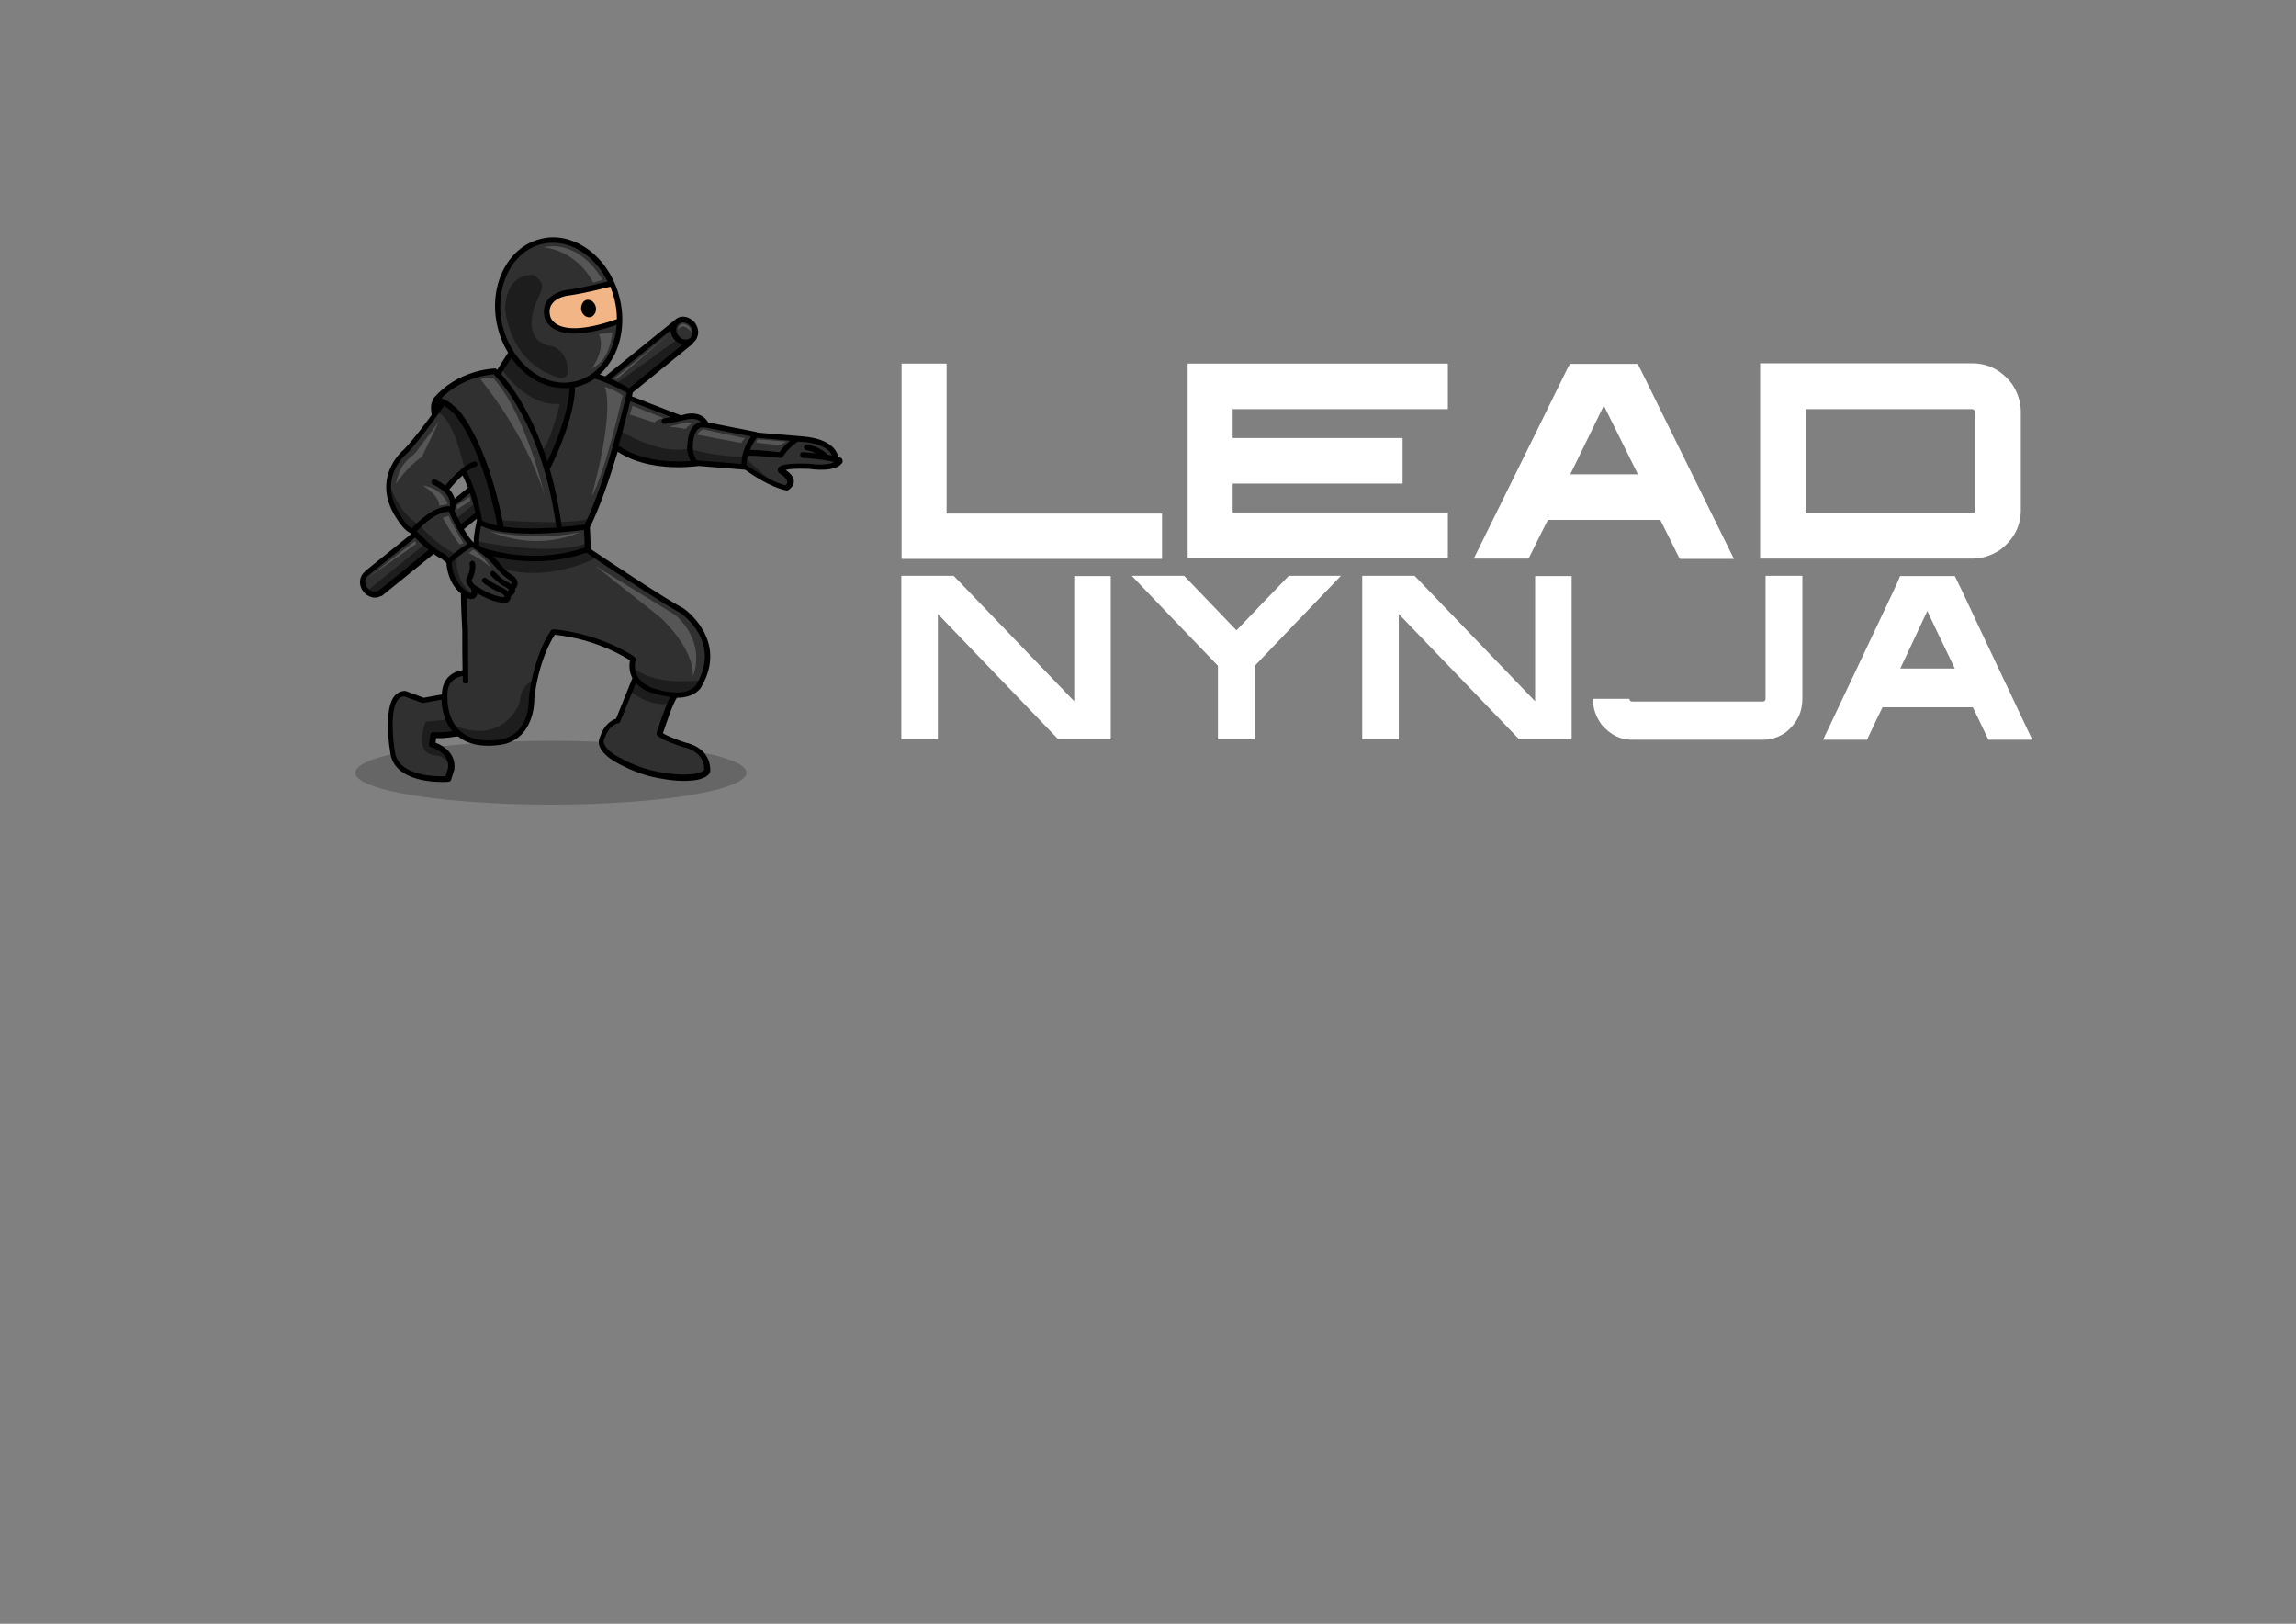 <?xml version="1.0" encoding="utf-8"?>
<!-- Generator: Adobe Illustrator 22.1.0, SVG Export Plug-In . SVG Version: 6.00 Build 0)  -->
<svg version="1.1" id="Layer_2" xmlns="http://www.w3.org/2000/svg" xmlns:xlink="http://www.w3.org/1999/xlink" x="0px" y="0px"
	 viewBox="0 0 841.9 595.3" style="enable-background:new 0 0 841.9 595.3;" xml:space="preserve">
<rect x="0" y="0" width="841.9" height="595.3" fill="#808080" stroke="none"/>
<style type="text/css">
	.st0{fill:#68BFEA;}
	.st1{fill:#FFFFFF;}
	.st2{opacity:0.2;}
	.st3{fill:#F2B686;}
	.st4{fill:#303030;}
	.st5{opacity:0.4;}
	.st6{fill:#565656;}
</style>
<path class="st0" d="M0,0"/>
<g>
	<path class="st1" d="M413.5,124.2"/>
</g>
<g>
	<ellipse class="st2" cx="202" cy="283.3" rx="71.7" ry="11.7"/>
	<path d="M308.9,168.5c-0.1-0.3-0.3-0.5-0.5-0.6c0,0-0.4-0.1-1-0.3c-0.3-1.7-2.1-6.7-13-7.6l-16.6-1.4c-0.1-0.1-0.3-0.2-0.4-0.2
		l-17.7-3.5c-2.2-3.9-6.7-3.6-8.9-2.9c-0.3,0.1-0.7,0.2-1.1,0.3c-0.1-0.1-0.1-0.1-0.2-0.1c-4.6-1.7-16.2-6.3-17.8-6.9
		c0.2-0.7,0.3-1.1,0.3-1.4l21.8-17.7c0.2-0.1,0.3-0.3,0.3-0.5c0.1-0.1,0.2-0.1,0.2-0.2c1-0.8,1.6-2,1.7-3.4c0.1-1.3-0.4-2.7-1.2-3.8
		c-1.1-1.3-2.7-2.2-4.3-2.2c-1.1,0-2,0.3-2.8,1c0,0,0,0-0.1,0.1L221.9,138c-0.8-0.3-1.4-0.6-2-0.7c2.2-2,4-4.5,5.5-7.4
		c2.9-6.1,3.6-13.5,1.8-20.7c-3.1-12.8-13.4-22.2-24.4-22.2c-1.5,0-3.1,0.2-4.6,0.6c-12.3,3-19.4,17.6-15.7,32.5
		c0.8,3.3,2.1,6.4,3.8,9.2l-4,6.3c-0.1-0.1-0.3-0.2-0.3-0.3c-0.2-0.2-0.4-0.3-0.7-0.2c-0.5,0-13.6,0.5-22.4,11
		c-0.2,0.2-0.2,0.4-0.2,0.7c-0.9,1.3-0.7,3.5-0.4,5.3c-2.8,3.8-7,9.4-10.2,12.7c-1,0.8-12.4,11-2.4,25.7c0.3,0.4,2.5,4.1,5.1,5.1
		c0,0,0,0,0.1,0.1L134,209.3c-0.1,0.1-0.2,0.2-0.3,0.4c0,0,0,0,0,0c-1,0.8-1.6,2-1.7,3.4c-0.1,1.3,0.4,2.7,1.2,3.8
		c1.1,1.3,2.7,2.2,4.3,2.2c0.7,0,1.4-0.2,2-0.5c0.2,0,0.4-0.1,0.6-0.2l18.9-15.3c1,0.7,2,1.4,3,1.8l1.7,1.5
		c0.1,1.9,0.8,7.5,5.3,11.2c0,4.8,0.5,13.6,0.5,13.6c0,4.1,0,10.4,0.1,14.5c-1.2,0.2-3.6,0.7-5.4,2.7c-1.4,1.6-2.1,3.6-2.2,6.2
		l-6.6,1.2l-6.5-2.4c-0.1,0-0.2-0.1-0.3-0.1c-1.5,0-2.8,0.6-3.9,1.8c-4.3,5.1-1.7,20.2-1.6,20.8c1.3,9.8,14,10.8,19.2,10.8
		c1.2,0,2-0.1,2.2-0.1c0.4,0,0.8-0.3,0.9-0.7l1.2-3.8c0-0.1,0-0.1,0-0.2c0.6-5.5-3.8-8.5-6.9-9.6l0.2-1.7c2.3,0.1,4.1-0.1,6.1-0.4
		c0.6-0.1,1.3-0.2,2-0.2c2.8,2.3,6.5,3.4,11,3.4c1.3,0,2.8-0.1,4.3-0.3c12.7-1.8,12.7-15.9,12.6-17.2c1.7-13.6,6.3-21.3,7.5-23.2
		c14.8,1.6,25.2,7.8,27.6,9.4c-0.5,2.6,0,4.8,0.9,6.5l-6,14.9c-1.3,0.4-4.4,1.8-6.1,7.3c-0.3,0.7-1.2,3.8,4.5,7.7
		c0.2,0.2,6.1,3.9,13.3,5.9c0.3,0.1,7.1,1.9,13.2,1.9c0.7,0,1.4,0,2.1-0.1c0.6,0,5.6-0.2,7.3-2.7c0.1-0.1,0.1-0.3,0.2-0.4
		c0-0.1,1.2-8.6-9.2-10.9c-2.4-0.8-6.5-2.3-8.1-3.4c0.8-2.3,3.4-10.5,5.1-13c6.8,0,8.9-3.7,9.1-4.2c9.8-17.1-6.4-28.4-6.6-28.5
		c0,0-0.1,0-0.1-0.1c-6.2-3.1-31.2-19.8-34-21.7c0-2.4-0.3-7.3-0.3-8c0,0,0-0.1,0.1-0.1c3.8-7.8,7.3-18.3,10.1-27.6
		c7.2,4.8,16.3,5.7,22.4,5.7c3.8,0,6.5-0.4,6.8-0.4c0.1,0,0.2,0,0.2-0.1l17.2,1.4c0,0,0.1,0,0.1,0c0,0,0,0,0,0
		c2.5,1.8,9.3,6.4,15.1,7.6c0.1,0,0.1,0,0.2,0c0.2,0,0.3,0,0.5-0.1c0.7-0.4,2-1.5,2.1-3c0.1-1.5-0.9-3-3-4.4c1-0.3,3.3-0.6,8.6-0.4
		c1.3,0.2,10.2,1.4,12.3-2.5C308.9,169.1,309,168.8,308.9,168.5z M164.8,179.4c1.1-1.4,2.9-3.4,4.8-5.1c0.5,0.9,1.2,2.4,2,4.5
		l-4.9,4C166.4,181.7,165.8,180.6,164.8,179.4z M174.8,190.2c0,0.2,0.1,0.4,0.1,0.6c0,0.1-0.1,0.1-0.1,0.2c0,0.2-1.1,4.5-1.1,7.9
		c-0.1,0-0.1-0.1-0.1-0.1c-1-0.8-2.3-2.7-3.5-4.8L174.8,190.2z"/>
	<path class="st3" d="M202.5,111.3c-0.9,1.2-1.2,2.6-0.8,4.4c0,0.1,0.3,1.9,2.5,3.2c2.8,1.7,9,2.7,22-1.9c0-2.4-0.3-4.9-0.9-7.3
		c-0.4-1.6-0.9-3.1-1.5-4.6c-1.7,0.4-8.8,2.3-15,3.2C208.6,108.3,204.4,108.7,202.5,111.3z M213.6,111.1c0.4-0.7,1-1.1,1.7-1.2
		c0.1,0,0.2,0,0.3,0c1.4,0,2.6,1.2,2.9,2.8c0.1,0.9,0,1.8-0.5,2.4c-0.4,0.7-1,1.1-1.7,1.2c-1.5,0.2-2.9-1.1-3.2-2.8
		C213,112.7,213.2,111.8,213.6,111.1z"/>
	<g>
		<path class="st4" d="M165,185.6c0.1-1,0.1-3.1-2-5.2c-0.1,0-0.1-0.1-0.2-0.1c-0.1-0.1-0.2-0.2-0.3-0.3c-0.9-0.8-2.1-1.6-3.7-2.4
			c-0.5-0.2-0.7-0.8-0.5-1.3c0.2-0.5,0.8-0.7,1.3-0.5c1.5,0.7,2.7,1.5,3.7,2.2c1.8-2.2,6.6-7.6,10.5-8.8c0.5-0.2,1.1,0.1,1.2,0.7
			c0.2,0.5-0.1,1.1-0.7,1.2c-1,0.3-2.1,1-3.2,1.8c1,1.9,4,8.1,5.7,17.9c0.5,0.3,2.2,1.2,5.6,1.9c-1-5.4-5.8-28.3-15.6-40.7
			c-1.2-1.3-2.7-2.5-4-3.3c0,0.1-0.1,0.3-0.2,0.4c-0.3,0.5-8.1,11.6-13.3,17.1c0,0-0.1,0.1-0.1,0.1c-0.5,0.4-11.4,9.4-2,23.2
			c0.8,1.4,2.4,3.5,3.8,4.2C152.9,191.7,158.9,185.4,165,185.6z"/>
		<path class="st4" d="M174.3,188c-0.6-2.8-1.3-5.2-2-7.2l-5.3,4.3c0,1.2-0.3,1.9-0.3,2c0,0.1-0.1,0.1-0.1,0.1
			c0.6,1.3,1.5,3.2,2.5,5L174.3,188z"/>
		<path class="st4" d="M176.9,200.8c19,6.1,34.4,1.1,37.5-0.1c0-1.9-0.2-4.8-0.3-6.4c-25.5,3.1-34.8,0-37.7-1.5
			c-0.4,1.8-0.9,5-0.7,7.1c0,0,0,0,0,0.1C176.1,200.2,176.5,200.5,176.9,200.8z"/>
		<path class="st4" d="M168.5,150.7C168.5,150.7,168.5,150.7,168.5,150.7c10.8,13.6,15.5,38.5,16.2,42.4c4.2,0.6,10.3,0.9,19.3,0.3
			c-5.1-37.6-20.7-53.9-23-56.2c-2.1,0.2-11.8,1.3-19.2,8.8C164.4,146.7,167.4,149.6,168.5,150.7z"/>
		<path class="st4" d="M250.3,126.3c-1.2-0.3-2.4-1-3.2-2c-0.8-1-1.2-2.1-1.2-3.2L224,138.9c1.9,0.8,4.2,2,6.7,3.4L250.3,126.3z"/>
		<path class="st4" d="M251.4,124.5c0.6,0,1.1-0.2,1.6-0.5c0.6-0.5,0.9-1.2,1-2c0-0.8-0.2-1.7-0.8-2.4c-0.7-0.9-1.7-1.4-2.7-1.4
			c-0.6,0-1.1,0.2-1.5,0.5c0,0,0,0,0,0l-0.1,0.1c-1.2,1-1.2,2.9-0.1,4.3C249.4,124,250.4,124.5,251.4,124.5z"/>
		<path class="st4" d="M206.9,140.3c1.4,0,2.8-0.2,4.1-0.5c5.4-1.3,9.9-5.2,12.6-10.8c1.4-3,2.3-6.4,2.5-9.9
			c-6.2,2.1-11.3,3.2-15.5,3.2c-3.1,0-5.6-0.6-7.6-1.8c-3-1.8-3.3-4.5-3.4-4.6c-0.4-2.3,0-4.3,1.2-5.9c2.5-3.3,7.4-3.8,7.6-3.8
			c5.7-0.8,12.3-2.5,14.4-3c-4.2-8.5-11.9-14.2-20.1-14.2c-1.4,0-2.8,0.2-4.1,0.5c-11.2,2.7-17.6,16.3-14.3,30.1
			C187.4,131.6,196.8,140.3,206.9,140.3z"/>
		<path class="st4" d="M208.9,142.2c-0.7,0.1-1.3,0.1-2,0.1c-7.5,0-14.6-4.3-19.4-11.1l-3.8,5.9c3.4,3.7,11.2,13.7,17,32.1
			C203,164.4,208.5,151.9,208.9,142.2z"/>
		<path class="st4" d="M259,156.8c-0.1,0-0.3,0-0.4,0c0,0-1.2-0.4-2.3,0.3c-1.2,0.8-2,2.7-2.2,5.5c0,0,0,0.1,0,0.1
			c0,0-0.6,3.6,1.5,6.1l16.2,1.3c0,0,0,0,0,0c0,0,0,0,0.1-0.1c0-4.3,2.1-8.1,3.5-10L259,156.8z"/>
		<path class="st4" d="M218.1,138.8c-2,1.4-4.2,2.4-6.6,3c-0.2,0-0.4,0.1-0.6,0.1c-0.3,12.5-8.9,29.3-9.3,30.1
			c1.8,6.2,3.3,13.2,4.4,21.2c2.6-0.2,5.4-0.5,8.4-0.9c0,0,0,0,0,0c3.9-8,7.5-18.9,10.2-28.4c0-0.2,0-0.4,0.2-0.6
			c2.6-9.2,4.5-16.9,5-19.3C224,140.8,219.3,139.1,218.1,138.8z"/>
		<path class="st4" d="M252.1,162.4c0.3-3.5,1.3-5.8,3.1-7c0.6-0.4,1.2-0.6,1.8-0.7c-2.1-2-5.5-0.8-5.7-0.8
			c-2.7,0.7-7.3,1.5-7.5,1.5c-0.5,0.1-1.1-0.3-1.2-0.8c-0.1-0.5,0.3-1.1,0.8-1.2c0,0,1.2-0.2,2.6-0.5c-5.1-2-13-5.1-14.9-5.8
			c-0.9,3.6-2.3,9.5-4.3,16.3c8.9,6.3,21.8,6,26.5,5.6C251.5,166.2,252,162.9,252.1,162.4z"/>
		<path class="st4" d="M293.4,166.7c0-0.6,0.5-1,1-0.9c1.8,0.1,3.5,0.2,4.9,0.4c-1.9-0.9-3.7-1.2-3.7-1.2c-0.5-0.1-0.9-0.6-0.8-1.2
			c0.1-0.5,0.6-0.9,1.2-0.8c0.2,0,4.9,0.8,7.5,3.7c0,0,0,0,0,0c0.6,0.1,1.1,0.2,1.6,0.3c-0.7-1.6-3.1-4.4-10.9-5l-1.6-0.1
			c-0.3,0.2-3.6,2.4-5.5,5.5c-0.2,0.3-0.5,0.5-0.9,0.5c0,0-0.1,0-0.1,0c-0.1,0-6.7-0.9-11.9-0.8c-0.3,1.1-0.4,2.2-0.4,3.4
			c2.1,1.5,8.7,6.1,14.2,7.4c0.3-0.2,0.7-0.6,0.7-1.2c0-0.5-0.3-1.6-2.9-3.2c-0.1,0-0.1-0.1-0.1-0.1c-0.4-0.3-0.6-1-0.4-1.6
			c0.4-1.1,2.1-2.1,11.2-1.8c0,0,0.1,0,0.1,0c2.8,0.4,7.2,0.6,9.3-0.6c-1.9-0.5-5.5-1.2-11.7-1.5
			C293.8,167.8,293.4,167.3,293.4,166.7z"/>
		<path class="st4" d="M285.8,165.8c1.2-1.8,2.7-3.2,3.9-4.2l-12.2-1.1c-0.6,0.8-1.7,2.4-2.5,4.4C279.1,165,284,165.6,285.8,165.8z"
			/>
		<path class="st4" d="M164.6,187.6c-5,0.1-10.2,5.4-11.8,7.2c1.7,1.7,6.3,6.5,10.1,8.3c0.1,0,0.1,0.1,0.2,0.1l1.5,1.3
			c2.9-2.6,5.4-4.3,6.8-5.1C168.7,196.4,165.5,189.7,164.6,187.6z"/>
		<path class="st4" d="M172.5,217.5c0,0,0.3,0,0.3,0c0,0,0.2-0.4-0.1-1.6c-0.1,0-0.1-0.1-0.2-0.1c-1.2-1.5-1.7-2.6-1.6-3.4
			c0.1-0.3,0.2-0.5,0.3-0.6c0.3-0.5,1.4-2.7,1-5c-0.1-0.5,0.3-1.1,0.8-1.2c0.5-0.1,1.1,0.3,1.2,0.8c0.5,3-1,5.9-1.3,6.4
			c0.1,0.2,0.3,0.7,1.1,1.7c0,0,0.1,0,0.1,0c0.1,0,6.4,4.5,10.9,4.4c0-0.1,0-0.2,0-0.3c-0.1-0.3-0.5-0.7-1.1-1.1
			c-0.5-0.2-3.7-1.5-6.8-3.9c-0.4-0.3-0.5-1-0.2-1.4c0.3-0.4,1-0.5,1.4-0.2c3,2.3,6.3,3.6,6.3,3.6c0,0,0.1,0,0.1,0.1
			c0.6,0.3,1,0.7,1.4,1c0.4-0.2,0.5-0.4,0.5-0.4c0-0.2-0.7-0.8-1.5-1.2c-1.8-0.7-4.8-3.8-5.1-4.1c-0.4-0.4-0.4-1,0-1.4
			c0.4-0.4,1-0.4,1.4,0c1.1,1.2,3.3,3.2,4.5,3.7c0.2,0.1,0.9,0.4,1.5,0.9c0.1-0.1,0.2-0.3,0.2-0.4c0-0.5-0.7-1.1-1.1-1.4
			c-2.8-1.8-4.8-4.5-5.1-4.9c-2.2-2.4-4.2-4.1-5.7-5.2c0,0,0,0,0,0c-1.3-0.9-2.3-1.4-2.7-1.7c-1.1,0.6-4,2.4-7.4,5.6
			C165.7,208.2,166.5,214.6,172.5,217.5z"/>
		<path class="st4" d="M161.9,256.5l-6.6,1.2c-0.2,0-0.4,0-0.5,0l-6.6-2.4c-0.9,0-1.6,0.4-2.2,1.1c-3.1,3.7-1.9,15.1-1.2,19.2
			c1.2,9.1,15.3,9.1,18.6,9l0.9-3.1c0.6-5.8-6-7.5-6.3-7.6c-0.5-0.1-0.8-0.6-0.7-1.1l0.5-3.5c0.1-0.5,0.5-0.9,1.1-0.9
			c2.6,0.2,4.4,0,6.6-0.3c0.1,0,0.2,0,0.4,0C162,263.4,161.9,257.3,161.9,256.5C161.9,256.6,161.9,256.5,161.9,256.5z"/>
		<path class="st4" d="M215,202.6c-2.4,0.9-9.3,3.2-19.1,3.2c-4.5,0-9.7-0.5-15.2-1.9c0.7,0.7,1.5,1.5,2.3,2.4c0,0,0.1,0.1,0.1,0.1
			c0,0,1.9,2.7,4.6,4.4c0.2,0.1,2,1.2,2.1,2.9c0,0.6-0.1,1.4-1,2.3c0,0.1,0.1,0.2,0.1,0.4c0,0.9-0.5,1.6-1.6,2.2
			c0.1,1.1-0.7,1.9-0.8,2c-0.2,0.2-0.4,0.3-0.6,0.3c-0.3,0-0.6,0.1-0.9,0.1c-3.5,0-7.7-2.1-10-3.5c0,0.6-0.2,1.1-0.7,1.6
			c-1,0.9-2.3,0.4-2.4,0.4c-0.3-0.1-0.5-0.3-0.8-0.4c0.1,4.9,0.5,12.1,0.5,12.2c0,6.1,0.1,17,0.1,18.3c0.2,0.9-0.8,1-0.8,1
			c-1.2,0.1-1.2-0.8-1.2-0.9c0,0,0-0.7,0-1.9c-1,0.2-2.7,0.6-4,2c-1.4,1.5-1.9,3.8-1.6,6.8c0,0,0,0.1,0,0.1c0,0.1-0.1,7.1,4.7,11.4
			c0,0,0,0,0,0c0.2,0.1,0.3,0.2,0.4,0.3c3.2,2.6,7.9,3.6,13.8,2.8c11.5-1.6,10.9-14.6,10.9-15.2c0-0.1,0-0.1,0-0.2
			c2-16.3,7.9-24.4,8.2-24.7c0.2-0.3,0.6-0.4,0.9-0.4c17.8,1.8,29.3,9.8,29.7,10.2c0.3,0.2,0.5,0.7,0.4,1.1
			c-0.6,2.3-0.3,4.2,0.5,5.7c0.2,0.4,0.3,0.6,0.5,0.8c2,2.8,5.4,3.9,5.7,3.9c12.9,4.1,15.6-1.5,15.7-1.6c0,0,0-0.1,0-0.1
			c8.8-15.2-4.8-25.1-5.9-25.9C242.7,221.2,216.2,203.5,215,202.6C215,202.7,215,202.6,215,202.6z"/>
		<path class="st4" d="M233.2,250.4l-5.8,14.2c-0.1,0.4-0.5,0.6-0.9,0.6c-0.1,0-3.2,0.4-5,6c0,0.1,0,0.1-0.1,0.2
			c0,0-0.8,2.1,3.8,5.2c0,0,5.8,3.7,12.7,5.6c0.1,0,8.4,2.2,14.7,1.7c1.7,0,4.6-0.5,5.6-1.6c0.1-1.2,0-6.7-7.7-8.4
			c-0.9-0.3-7.6-2.4-9.5-4.3c-0.3-0.3-0.4-0.6-0.2-1c0.1-0.4,2.9-9.2,5-13.1c-1.9-0.2-4.1-0.7-6.7-1.5
			C237.3,253.6,235,252.4,233.2,250.4z"/>
		<path class="st4" d="M152.2,197.1l-14.5,11.7c0,0,0.1,0,0.1,0l-0.1,0l-2.8,2.3c-0.6,0.5-0.9,1.2-1,2c0,0.8,0.2,1.7,0.8,2.4
			c0.7,0.9,1.7,1.4,2.7,1.4c0.6,0,1.1-0.2,1.6-0.5c0,0,0,0,0.1-0.1l0.1,0l2.8-2.3l15.2-12.4C155.3,200.2,153.4,198.4,152.2,197.1z
			 M140.2,210.2c-0.2-0.2-0.4-0.3-0.6-0.5C139.8,209.9,140,210,140.2,210.2z M139.5,209.6c-0.5-0.3-1-0.6-1.6-0.7
			C138.4,209,139,209.3,139.5,209.6z M140,215.1c0-0.2,0.1-0.4,0.1-0.6C140,214.7,140,214.9,140,215.1z M139.8,215.6
			C139.8,215.6,139.8,215.5,139.8,215.6C139.8,215.5,139.8,215.6,139.8,215.6z"/>
	</g>
	<path class="st5" d="M225.8,140.7l22.3-16.1c0,0,1.2,1.4,4.7,0.6l-21.8,18L225.8,140.7z"/>
	<g class="st5">
		<path d="M166.6,190.7c0.7,1.2,1.5,2.3,2.3,3.5l6.6-5.3l-1.3-4.4L166.6,190.7C166.6,190.6,166.6,190.6,166.6,190.7z"/>
		<path d="M158.7,201.6c-0.1,0-0.2,0-0.3,0c-0.7,0-1.5-0.6-1.9-1.2c-0.2-0.3-0.4-0.7-0.5-1.1l-21.1,17.1c0,0,1.5,2.8,5.5,0.9
			l18.9-15.3C159.1,201.8,158.9,201.7,158.7,201.6z"/>
	</g>
	<path class="st5" d="M160.4,151.3c0,0,5.1-0.2,9.9,20.4c0,0-0.4-0.5,5.9,19.9l7,2.3c0,0-3.1-18.4-7.5-27.3c0,0-8.4-21.5-14.9-17.9
		L160.4,151.3z"/>
	<path class="st5" d="M209.8,147.2l-0.3-6.1c0,0-14,1.6-21.9-11.8l-3.3,6.4c0,0,8.3,13.2,21,12.4c-1.3,5-3.8,13.9-6.4,17l0.8,6.3
		c0,0,5.9-7.9,9.7-23.9C209.5,147.3,209.6,147.3,209.8,147.2z"/>
	<path class="st5" d="M227.3,157.9c0,0,14.4,9,25,6.6c0,0,13.1,3.5,20.6,2.8c0,0,8.3,8.8,12.6,10v0.8l-11.6-6.1l-18.8-2.4
		c0,0-12.9,3.8-29.4-5.3L227.3,157.9z"/>
	<path class="st5" d="M183.1,190.7c0,0,23.6,1.9,32.8-0.4l-0.8,2.1c0,0-20.5,4.5-31.9,1.4L183.1,190.7z"/>
	<path class="st5" d="M164.3,263.8l-8.2,0.8c0,0-4.7,11,3,12.3c0,0,6-0.2,5.8,6.2c0,0,2.3-7.3-6-10l-0.3-3.3c0,0,6.6-0.3,9-0.9
		C167.8,269,164,265.4,164.3,263.8z"/>
	<path class="st5" d="M231.1,253.4c0,0,6.6,5.8,14.5,4.6l1.5-3.1c0,0,7.5,0.4,10.1-5.5c0,0-18.6,2.6-25.5-5.4l0.6,3.6L231.1,253.4z"
		/>
	<path class="st5" d="M142.5,176.8c0,0,3.8,12,11.2,15.5c0,0,7,8.3,13.8,10.9c0,0-1.4,10.4,5.9,14.2l-0.1,0.9c0,0-7.1-0.4-8.4-11.9
		c0,0-9.3-4.9-13.3-11.1C151.6,195.2,140.9,187.5,142.5,176.8z"/>
	<path class="st5" d="M195.5,249.3c0,0-4.6,1.8-5,8.5c0,0-5.8,15.8-24.4,8c0,0,1.6,8.5,20,6c0,0,7.8-3.1,8.6-12.4
		C194.8,259.4,194.6,252.4,195.5,249.3z"/>
	<path class="st5" d="M175.3,198.5c0,0,28,5.9,40.4,0.4l0.1,2.5l3.8,2.6c0,0-17.5,9.9-35.6,4.4l-3-2.6l-2.6-2.5l-3.5-2.6
		L175.3,198.5z"/>
	<path class="st6" d="M176.2,139.1c0,0,16.1,19.1,23.4,42.1c0,0-6.9-29.6-18.6-42.4C180.9,138.8,179.1,137.8,176.2,139.1z"/>
	<path class="st6" d="M221.8,141.8c0,0,4.3,1.4,6.5,3.2c0,0-6.6,29.2-11.4,37C216.9,181.9,225.4,152.8,221.8,141.8z"/>
	<path class="st6" d="M199.4,90.7c0,0,11.8-3.9,21.6,11.9l-3.5,1C217.5,103.5,212.1,92.2,199.4,90.7z"/>
	<path class="st6" d="M219.6,122.5l4.9-0.6c0,0-0.6,10.1-7.4,13.1C217.1,135,222.3,127.9,219.6,122.5z"/>
	<path class="st6" d="M218.2,207.4l24.1,19.1c0,0,12,10.8,11.8,21.3c0,0,5.3-11.5-6.3-22.2L218.2,207.4z"/>
	<path class="st6" d="M155,178c0,0,6.1,3.6,6.1,7.4l3-0.6C164.1,184.8,162.4,179,155,178z"/>
	<path class="st6" d="M145.2,177.4c0,0,0.8-6.8,6-10.3l1.3-1.3l8.5-11.3l-6.3,13C154.7,167.4,149.3,171.1,145.2,177.4z"/>
	<path class="st6" d="M162.4,190c0,0,4.6,8,6.1,9.6l1.4-0.4c0,0-4.3-7.3-5.3-9.9C164.6,189.3,162.8,189.3,162.4,190z"/>
	<path class="st6" d="M248.6,121c0,0,0.1-2,1.7-2.3c0,0,2.7-0.1,3.3,3.1C253.5,121.8,250.5,117.7,248.6,121z"/>
	<path class="st6" d="M231.9,148.8l11.5,4.5c0,0-2.3,0.3-3.4,1.6l-9-2.9L231.9,148.8z"/>
	<path class="st6" d="M245.3,156.4l5.4-1.3c0,0,2.3-0.5,3.1,0.1l-1.8,1.3l-0.5,0.8C251.6,157.3,249,156.7,245.3,156.4z"/>
	<path class="st6" d="M257.8,157.4c0,0-1.8,0.8-2,2l16,3c0,0,0.4-1,1.5-1.7L257.8,157.4z"/>
	<polygon class="st6" points="277.8,161.1 277.3,162.3 285.8,163.2 288.3,161.9 	"/>
	<path class="st6" d="M171.9,202.8c0,0,5.1,2.3,8.2,5.4c0,0-3.1-4.8-6.6-6.7L171.9,202.8z"/>
	<polygon class="st6" points="225.3,138.7 245.3,122.6 226,139.1 	"/>
	<polygon class="st6" points="134.8,211.9 152.1,198.4 152.6,199.4 	"/>
	<polygon class="st6" points="167.5,185.3 167.5,186.8 172.4,183.7 172.2,182.2 	"/>
	<path class="st6" d="M179.7,194.9c0,0,17.4,3.8,32.9,0.2C212.6,195,198.7,202.6,179.7,194.9z"/>
	<path class="st5" d="M208.2,136.1c0,0,0.3-7-5.7-9.2c0,0-8.5-0.3-7.5-9.8s7.5-11.7,0.7-16.2c0,0-9.5-1.8-10.5,11.8
		c0,0,0.7,20,19.8,25.8C205,138.6,208.3,139.1,208.2,136.1z"/>
</g>
<g>
	<path class="st1" d="M330.6,133.3h16.4c0.1,0,0.1,0.1,0.1,0.2v54.8H426c0.1,0,0.1,0.1,0.1,0.1v16.4c0,0.1,0,0.1-0.1,0.1h-95.3
		c-0.1,0-0.1,0-0.1-0.1v-71.4C330.5,133.3,330.5,133.3,330.6,133.3z"/>
	<path class="st1" d="M435.6,133.3h95.2c0.1,0,0.1,0,0.1,0.1v16.4c0,0.1,0,0.2-0.1,0.2H452v10.6h62.1c0.1,0,0.2,0.1,0.2,0.1v16.5
		c0,0.1-0.1,0.1-0.2,0.1H452v10.6h78.8c0.1,0,0.1,0.1,0.1,0.1v16.4c0,0.1,0,0.1-0.1,0.1h-95.2c-0.1,0-0.1,0-0.1-0.1v-71.3
		C435.4,133.4,435.5,133.3,435.6,133.3z"/>
	<path class="st1" d="M575.7,133.4h24.8c1.2,2.2,4.3,8.6,9.4,19l25.9,52.5l-0.2,0H616c-0.1,0-1.3-2.4-3.6-7.1
		c-2.4-4.8-3.6-7.2-3.6-7.2h-41.2c-0.8,1.5-3.2,6.3-7.1,14.2l-0.2,0h-19.7l-0.2,0c22.4-45.4,33.8-68.5,34.2-69.4
		C575.3,134.1,575.7,133.4,575.7,133.4z M588.1,148.7l-12.3,25.2h24.8v0C593.5,159.5,589.3,151.2,588.1,148.7L588.1,148.7z"/>
	<path class="st1" d="M645.5,133.2h77.6c5.9,0,10.8,2.5,14.7,7.6c2.1,3.2,3.2,6.6,3.2,10.2v36c0,5.8-2.5,10.7-7.6,14.6
		c-3.2,2.1-6.6,3.2-10.2,3.2h-77.6c-0.1,0-0.2,0-0.2-0.1v-71.4C645.3,133.3,645.4,133.2,645.5,133.2z M662.1,150v38.2h61
		c0.8-0.1,1.2-0.5,1.2-1.2v-35.8c-0.1-0.8-0.5-1.2-1.2-1.2H662.1z"/>
	<path class="st1" d="M330.6,211.1h19.1c15.6,16.2,30.3,31.5,44.2,46v-45.8c0-0.1,0.1-0.1,0.1-0.1h13.2c0.1,0,0.1,0,0.1,0.1V271
		c0,0.1,0,0.1-0.1,0.1h-19.1c-15.6-16.2-30.3-31.5-44.2-46V271c0,0.1,0,0.1-0.1,0.1h-13.2c-0.1,0-0.1,0-0.1-0.1v-59.8
		C330.5,211.2,330.5,211.1,330.6,211.1z"/>
	<path class="st1" d="M415,211.1h19.2l19.2,20c6.2-6.5,12.6-13.2,19.2-20h19.1v0c-11.7,12.2-22.3,23.2-31.6,33V271
		c0,0.1,0,0.1-0.1,0.1h-13.3c-0.1,0-0.1,0-0.1-0.1v-26.9C434.9,231.9,424.3,220.9,415,211.1L415,211.1z"/>
	<path class="st1" d="M499.6,211.1h19.1c15.6,16.2,30.3,31.5,44.2,46v-45.8c0-0.1,0.1-0.1,0.1-0.1h13.2c0.1,0,0.1,0,0.1,0.1V271
		c0,0.1,0,0.1-0.1,0.1h-19.1c-15.6-16.2-30.3-31.5-44.2-46V271c0,0.1,0,0.1-0.1,0.1h-13.2c-0.1,0-0.1,0-0.1-0.1v-59.8
		C499.4,211.2,499.5,211.1,499.6,211.1z"/>
	<path class="st1" d="M647.5,211.1h13.3c0.1,0,0.1,0,0.1,0.1v45c0,4.9-2,9-6.1,12.3c-2.6,1.8-5.3,2.7-8.2,2.7h-48.3
		c-4.2,0-7.8-1.8-11-5.5c-2.1-2.9-3.2-6-3.2-9.4l0.1-0.1h13.2l0.4,0.8c0.2,0.1,0.5,0.2,0.6,0.2h48.1c0.6-0.1,0.9-0.4,0.9-1v-44.9
		C647.4,211.1,647.4,211.1,647.5,211.1z"/>
	<path class="st1" d="M696.8,211.2h20c1,1.9,3.5,7.2,7.6,16l20.8,44l-0.1,0h-15.9c-0.1,0-1.1-2-2.9-5.9c-1.9-4-2.9-6-2.9-6h-33.1
		c-0.7,1.3-2.6,5.3-5.7,11.9l-0.1,0h-15.9l-0.1,0c18-38,27.2-57.4,27.5-58.2C696.4,211.8,696.7,211.2,696.8,211.2z M706.7,224
		l-9.9,21.1h20v0C711,233.1,707.7,226.1,706.7,224L706.7,224z"/>
</g>
</svg>
